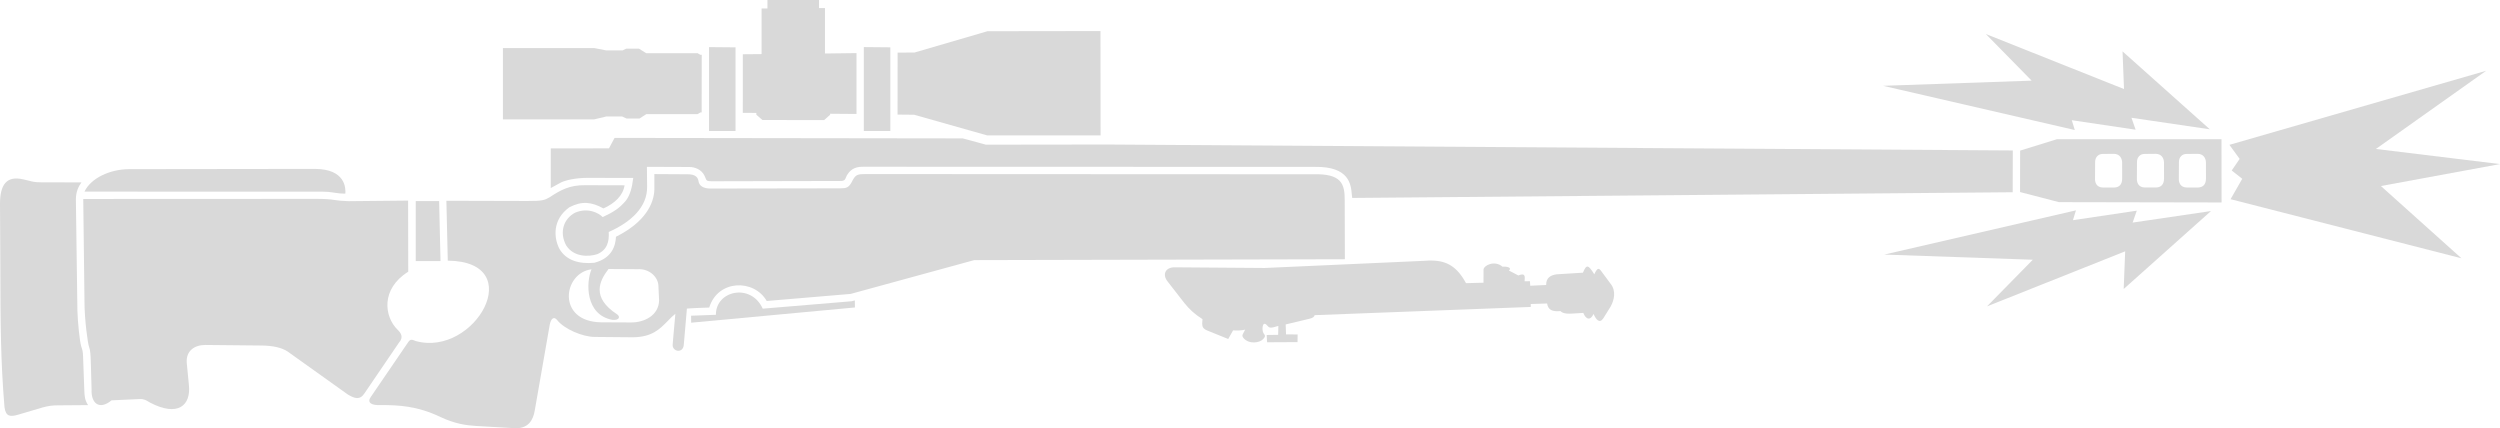 <?xml version="1.0" encoding="UTF-8" standalone="no"?>
<svg
   width="93.401"
   height="16"
   viewBox="0 0 93.401 16"
   fill="none"
   version="1.1"
   id="svg17"
   xmlns="http://www.w3.org/2000/svg"
   xmlns:svg="http://www.w3.org/2000/svg">
  <defs
     id="defs17" />
  <path
     d="m 28.453,2.021 -0.701,0.006 -8e-4,2.189 0.505,0.003 0.002,0.068 0.225,0.196 2.307,0.004 0.225,-0.201 -0.002,-0.036 0.986,0.008 v -2.274 l -1.178,0.015 V 0.301 h -0.222 V 0 h -1.927 v 0.317 h -0.219 z"
     fill="#d9d9d9"
     id="path1" />
  <path
     d="m 32.273,4.893 v -3.134 l 0.99,0.009 v 3.125 z"
     fill="#d9d9d9"
     id="path2" />
  <path
     d="m 20.577,5.545 v 1.481 l 0.386,-0.211 c 0.187,-0.088 0.545,-0.167 0.977,-0.17 l 1.718,0.004 c -0.047,0.376 -0.114,0.623 -0.265,0.835 -0.246,0.293 -0.458,0.431 -0.876,0.627 -0.142,-0.149 -0.544,-0.37 -1.029,-0.166 -0.426,0.22 -0.603,0.73 -0.335,1.224 0.282,0.442 0.841,0.431 1.162,0.327 0.369,-0.16 0.45,-0.467 0.427,-0.829 0.827,-0.366 1.454,-0.931 1.434,-1.706 l -0.007,-0.728 1.577,0.006 c 0.219,-0.003 0.461,0.098 0.57,0.317 0.019,0.038 0.032,0.07 0.043,0.097 0.035,0.09 0.046,0.116 0.22,0.119 l 4.788,-0.011 c 0.185,0.008 0.209,-0.055 0.239,-0.134 0.009,-0.022 0.018,-0.046 0.031,-0.07 0.103,-0.172 0.253,-0.335 0.61,-0.327 l 16.883,0.005 c 1.284,-0.02 1.342,0.661 1.374,1.029 v 2.5e-4 c 0.004,0.05 0.008,0.095 0.015,0.131 l 24.676,-0.213 0.004,-1.561 -33.819,-0.222 -4.546,0.006 -0.866,-0.235 -13.007,-0.018 -0.21,0.39 z"
     fill="#d9d9d9"
     id="path3" />
  <path
     fill-rule="evenodd"
     clip-rule="evenodd"
     d="m 31.867,6.715 c 0.107,-0.19 0.186,-0.213 0.475,-0.212 l 16.706,0.008 c 1.07,-0.031 1.197,0.348 1.191,0.988 l 0.006,2.186 -13.848,0.033 -4.617,1.263 -3.135,0.264 c -0.473,-0.826 -1.823,-0.808 -2.148,0.245 l -0.511,0.019 c -0.054,0.005 -0.105,0.007 -0.155,0.009 -0.057,0.002 -0.112,0.004 -0.168,0.011 -0.034,0.362 -0.118,1.366 -0.118,1.366 -0.036,0.329 -0.446,0.238 -0.413,-0.032 0,0 0.048,-0.59 0.1,-1.139 -0.082,0.064 -0.173,0.148 -0.277,0.26 -0.318,0.325 -0.599,0.605 -1.298,0.617 l -1.449,-0.013 c -0.451,-0.007 -1.13,-0.294 -1.395,-0.633 -0.113,-0.14 -0.226,-0.068 -0.275,0.179 l -0.561,3.21 c -0.057,0.336 -0.231,0.697 -0.789,0.651 l -1.405,-0.081 c -0.369,-0.022 -0.79,-0.082 -1.326,-0.334 -0.875,-0.418 -1.564,-0.446 -2.235,-0.447 -0.346,0.02 -0.521,-0.092 -0.369,-0.303 l 1.401,-2.053 c 0.083,-0.111 0.125,-0.098 0.287,-0.033 2.201,0.601 4.224,-2.974 1.188,-3.006 l -0.052,-2.237 3.02,0.008 c 0.58,0.005 0.661,-0.041 0.814,-0.127 l 0.01,-0.006 0.007,-0.004 0.008,-0.004 c 0.395,-0.259 0.736,-0.46 1.339,-0.449 l 1.459,0.004 c -0.056,0.376 -0.36,0.674 -0.79,0.864 -0.447,-0.245 -0.803,-0.286 -1.273,-0.043 -0.638,0.459 -0.583,1.14 -0.374,1.548 0.254,0.446 0.753,0.577 1.304,0.526 0.652,-0.167 0.795,-0.621 0.812,-0.973 1.093,-0.546 1.418,-1.235 1.434,-1.761 l -2e-4,-0.58 1.195,0.007 c 0.37,-0.015 0.437,0.138 0.458,0.273 0.023,0.134 0.15,0.271 0.48,0.26 l 4.807,-0.008 c 0.24,-0.004 0.331,-0.007 0.479,-0.322 z m -8.054,3.342 -1.078,-0.007 c -0.346,0.451 -0.646,1.062 0.321,1.694 0.125,0.088 0.087,0.229 -0.178,0.206 -1.027,-0.192 -0.982,-1.419 -0.779,-1.889 -1.064,0.133 -1.312,1.955 0.357,1.981 l 1.112,0.005 c 0.51,0.006 1.043,-0.268 1.056,-0.822 l -0.025,-0.536 c -4e-4,-0.307 -0.307,-0.661 -0.786,-0.632 z"
     fill="#d9d9d9"
     id="path4" />
  <path
     d="m 26.747,11.761 -0.927,0.034 0.002,0.261 6.119,-0.569 -0.005,-0.264 -0.117,0.032 -3.323,0.277 c -0.442,-0.973 -1.762,-0.673 -1.749,0.229 z"
     fill="#d9d9d9"
     id="path5" />
  <path
     fill-rule="evenodd"
     clip-rule="evenodd"
     d="m 75.473,5.627 1.377,-0.427 6.146,-1e-5 0.003,2.364 -6.078,-0.012 -1.451,-0.377 z m 5.375,0.445 c -0.003,-0.167 -0.098,-0.325 -0.312,-0.325 l -0.417,0.004 c -0.153,-0.001 -0.281,0.115 -0.28,0.299 l -0.004,0.626 c -0.004,0.135 0.048,0.324 0.297,0.329 h 0.424 c 0.175,-0.007 0.293,-0.106 0.293,-0.335 z m -1.564,5.2e-4 c -0.003,-0.167 -0.097,-0.325 -0.312,-0.325 l -0.417,0.004 c -0.153,-0.001 -0.281,0.115 -0.28,0.3 l -0.004,0.626 c -0.004,0.135 0.048,0.324 0.297,0.329 h 0.424 c 0.175,-0.007 0.293,-0.106 0.293,-0.335 z m 3.131,0 c -0.003,-0.167 -0.098,-0.325 -0.312,-0.325 l -0.417,0.004 c -0.153,-0.001 -0.281,0.115 -0.28,0.299 l -0.004,0.626 c -0.004,0.135 0.048,0.324 0.297,0.329 h 0.424 c 0.175,-0.007 0.293,-0.106 0.293,-0.335 z"
     fill="#d9d9d9"
     id="path6" />
  <path
     d="m 53.493,9.733 c -0.081,-0.001 -0.167,0.002 -0.256,0.01 l -5.99,0.269 -3.322,-0.025 c -0.382,-0.021 -0.518,0.262 -0.3,0.533 l 0.623,0.801 c 0.184,0.227 0.378,0.414 0.677,0.602 l -0.01,0.156 c -0.002,0.135 0.037,0.205 0.189,0.269 l 0.783,0.317 0.182,-0.323 c 0.116,0.013 0.321,0.006 0.451,-0.026 l -0.081,0.155 c -0.026,0.049 -0.039,0.087 0.017,0.157 0.21,0.245 0.608,0.183 0.735,0.042 0.096,-0.102 0.081,-0.133 0.014,-0.223 -0.068,-0.103 -0.051,-0.494 0.131,-0.294 0.003,0.003 0.006,0.006 0.009,0.01 l 0.001,0.001 0.002,0.002 c 0.004,0.004 0.007,0.008 0.01,0.011 0.058,0.064 0.091,0.101 0.402,-9e-4 l -0.007,0.333 -0.429,0.006 0.015,0.272 1.137,-0.006 0.004,-0.286 -0.433,-0.002 -0.014,-0.372 0.899,-0.215 c 0.126,-0.028 0.173,-0.081 0.185,-0.132 l 8.075,-0.307 -0.003,-0.109 0.612,-0.02 c 0.036,0.234 0.184,0.314 0.499,0.284 0.001,0.001 0.003,0.003 0.004,0.004 l 10e-5,10e-5 c 0.036,0.034 0.115,0.11 0.433,0.089 l 0.416,-0.025 c 0.103,0.259 0.268,0.289 0.383,0.039 0.093,0.211 0.223,0.374 0.364,0.164 l 0.28,-0.451 c 0.127,-0.235 0.207,-0.579 -0.011,-0.846 l -0.343,-0.463 c -0.097,-0.136 -0.15,-0.128 -0.263,0.114 -0.226,-0.363 -0.288,-0.384 -0.424,-0.06 l -0.983,0.061 c -0.211,0.03 -0.398,0.121 -0.391,0.399 l -0.595,0.028 -0.011,-0.17 -0.2,0.004 c 0.021,-0.209 0.015,-0.319 -0.234,-0.218 l -0.353,-0.185 c 0.136,-0.11 -0.089,-0.158 -0.238,-0.142 -0.292,-0.255 -0.708,-0.048 -0.709,0.112 l -10e-4,0.486 -0.654,0.017 c -0.326,-0.606 -0.707,-0.837 -1.277,-0.845 z"
     fill="#d9d9d9"
     id="path7" />
  <path
     d="m 26.49,1.76 v 3.134 h 0.99 v -3.125 z"
     fill="#d9d9d9"
     id="path8" />
  <path
     d="m 33.535,1.966 0.632,-0.004 2.726,-0.796 4.221,-0.006 0.004,3.898 h -4.24 l -2.725,-0.771 -0.62,-0.006 z"
     fill="#d9d9d9"
     id="path9" />
  <path
     d="m 26.165,2.048 h 0.052 l -0.003,2.151 h -0.042 l -0.118,0.066 h -1.909 l -0.254,0.164 h -0.48 l -0.168,-0.077 h -0.592 l -0.452,0.108 h -3.41 v -2.665 h 3.408 l 0.448,0.088 h 0.616 l 0.134,-0.065 h 0.478 l 0.267,0.169 h 1.922 z"
     fill="#d9d9d9"
     id="path10" />
  <path
     d="m 16.406,7.511 h -0.874 v 2.243 h 0.926 z"
     fill="#d9d9d9"
     id="path11" />
  <path
     d="m 13.026,7.516 2.221,-0.022 0.005,2.657 c -1.035,0.645 -0.898,1.681 -0.397,2.168 0.128,0.124 0.228,0.282 0.056,0.474 l -1.292,1.899 c -0.176,0.268 -0.369,0.197 -0.624,0.047 l -2.249,-1.606 c -0.218,-0.146 -0.557,-0.22 -0.962,-0.224 l -2.109,-0.021 c -0.406,-0.002 -0.738,0.22 -0.697,0.68 l 0.078,0.8 c 0.091,0.792 -0.42,1.214 -1.45,0.673 -0.014,-0.007 -0.031,-0.018 -0.05,-0.029 -0.075,-0.047 -0.186,-0.115 -0.34,-0.103 l -1.049,0.048 c -0.46,0.382 -0.77,0.101 -0.745,-0.403 l -0.029,-1.034 -3.3e-4,-0.009 c -0.008,-0.225 -0.016,-0.434 -0.063,-0.545 -0.047,-0.104 -0.175,-1.034 -0.173,-1.704 l -0.046,-3.828 8.719,-0.004 c 0.322,1.2e-4 0.502,0.014 0.686,0.044 0.153,0.022 0.238,0.034 0.51,0.042 z"
     fill="#d9d9d9"
     id="path12" />
  <path
     d="m 3.154,7.159 8.895,0.002 c 0.174,-1.3e-4 0.258,0.012 0.366,0.027 l 0.003,4e-4 c 0.034,0.005 0.065,0.009 0.095,0.014 0.114,0.017 0.205,0.031 0.39,0.031 0.015,-0.205 0.003,-0.921 -1.143,-0.923 l -6.954,0.009 c -0.703,0.008 -1.412,0.335 -1.65,0.84 z"
     fill="#d9d9d9"
     id="path13" />
  <path
     d="m 1.522,6.811 1.521,0.004 c -0.119,0.163 -0.205,0.352 -0.208,0.637 l 0.057,4.17 c 0.015,0.434 0.083,1.116 0.142,1.318 0.006,0.021 0.012,0.039 0.018,0.056 0.028,0.086 0.046,0.141 0.052,0.333 l 0.046,1.258 c 0.008,0.22 0.02,0.361 0.14,0.548 l -1.046,0.008 c -0.303,-0.002 -0.418,0.019 -0.651,0.079 l -0.912,0.27 c -0.287,0.083 -0.465,0.085 -0.513,-0.279 -0.147,-1.762 -0.15,-3.171 -0.155,-5.225 C 0.01,9.284 0.008,8.504 0,7.608 c 0.004,-0.702 0.236,-1.054 0.871,-0.906 0.084,0.016 0.148,0.033 0.208,0.049 0.124,0.033 0.227,0.06 0.444,0.06 z"
     fill="#d9d9d9"
     id="path14" />
  <path
     d="m 79.632,4.4 2.928,0.431 -3.261,-2.911 0.055,1.407 -5.162,-2.056 1.711,1.742 -5.55,0.193 7.162,1.652 -0.112,-0.367 2.385,0.355 z"
     fill="#d9d9d9"
     id="path15" />
  <path
     d="m 83.771,6.68 -0.393,-0.31 0.296,-0.434 -0.382,-0.525 9.592,-2.767 -4.119,2.921 4.636,0.565 -4.45,0.82 3.01,2.7 -8.626,-2.208 z"
     fill="#d9d9d9"
     id="path16" />
  <path
     d="m 82.603,7.885 -2.927,0.431 0.155,-0.445 -2.385,0.355 0.112,-0.367 -7.162,1.652 5.55,0.193 -1.711,1.742 5.162,-2.056 -0.055,1.407 z"
     fill="#d9d9d9"
     id="path17" />
</svg>

